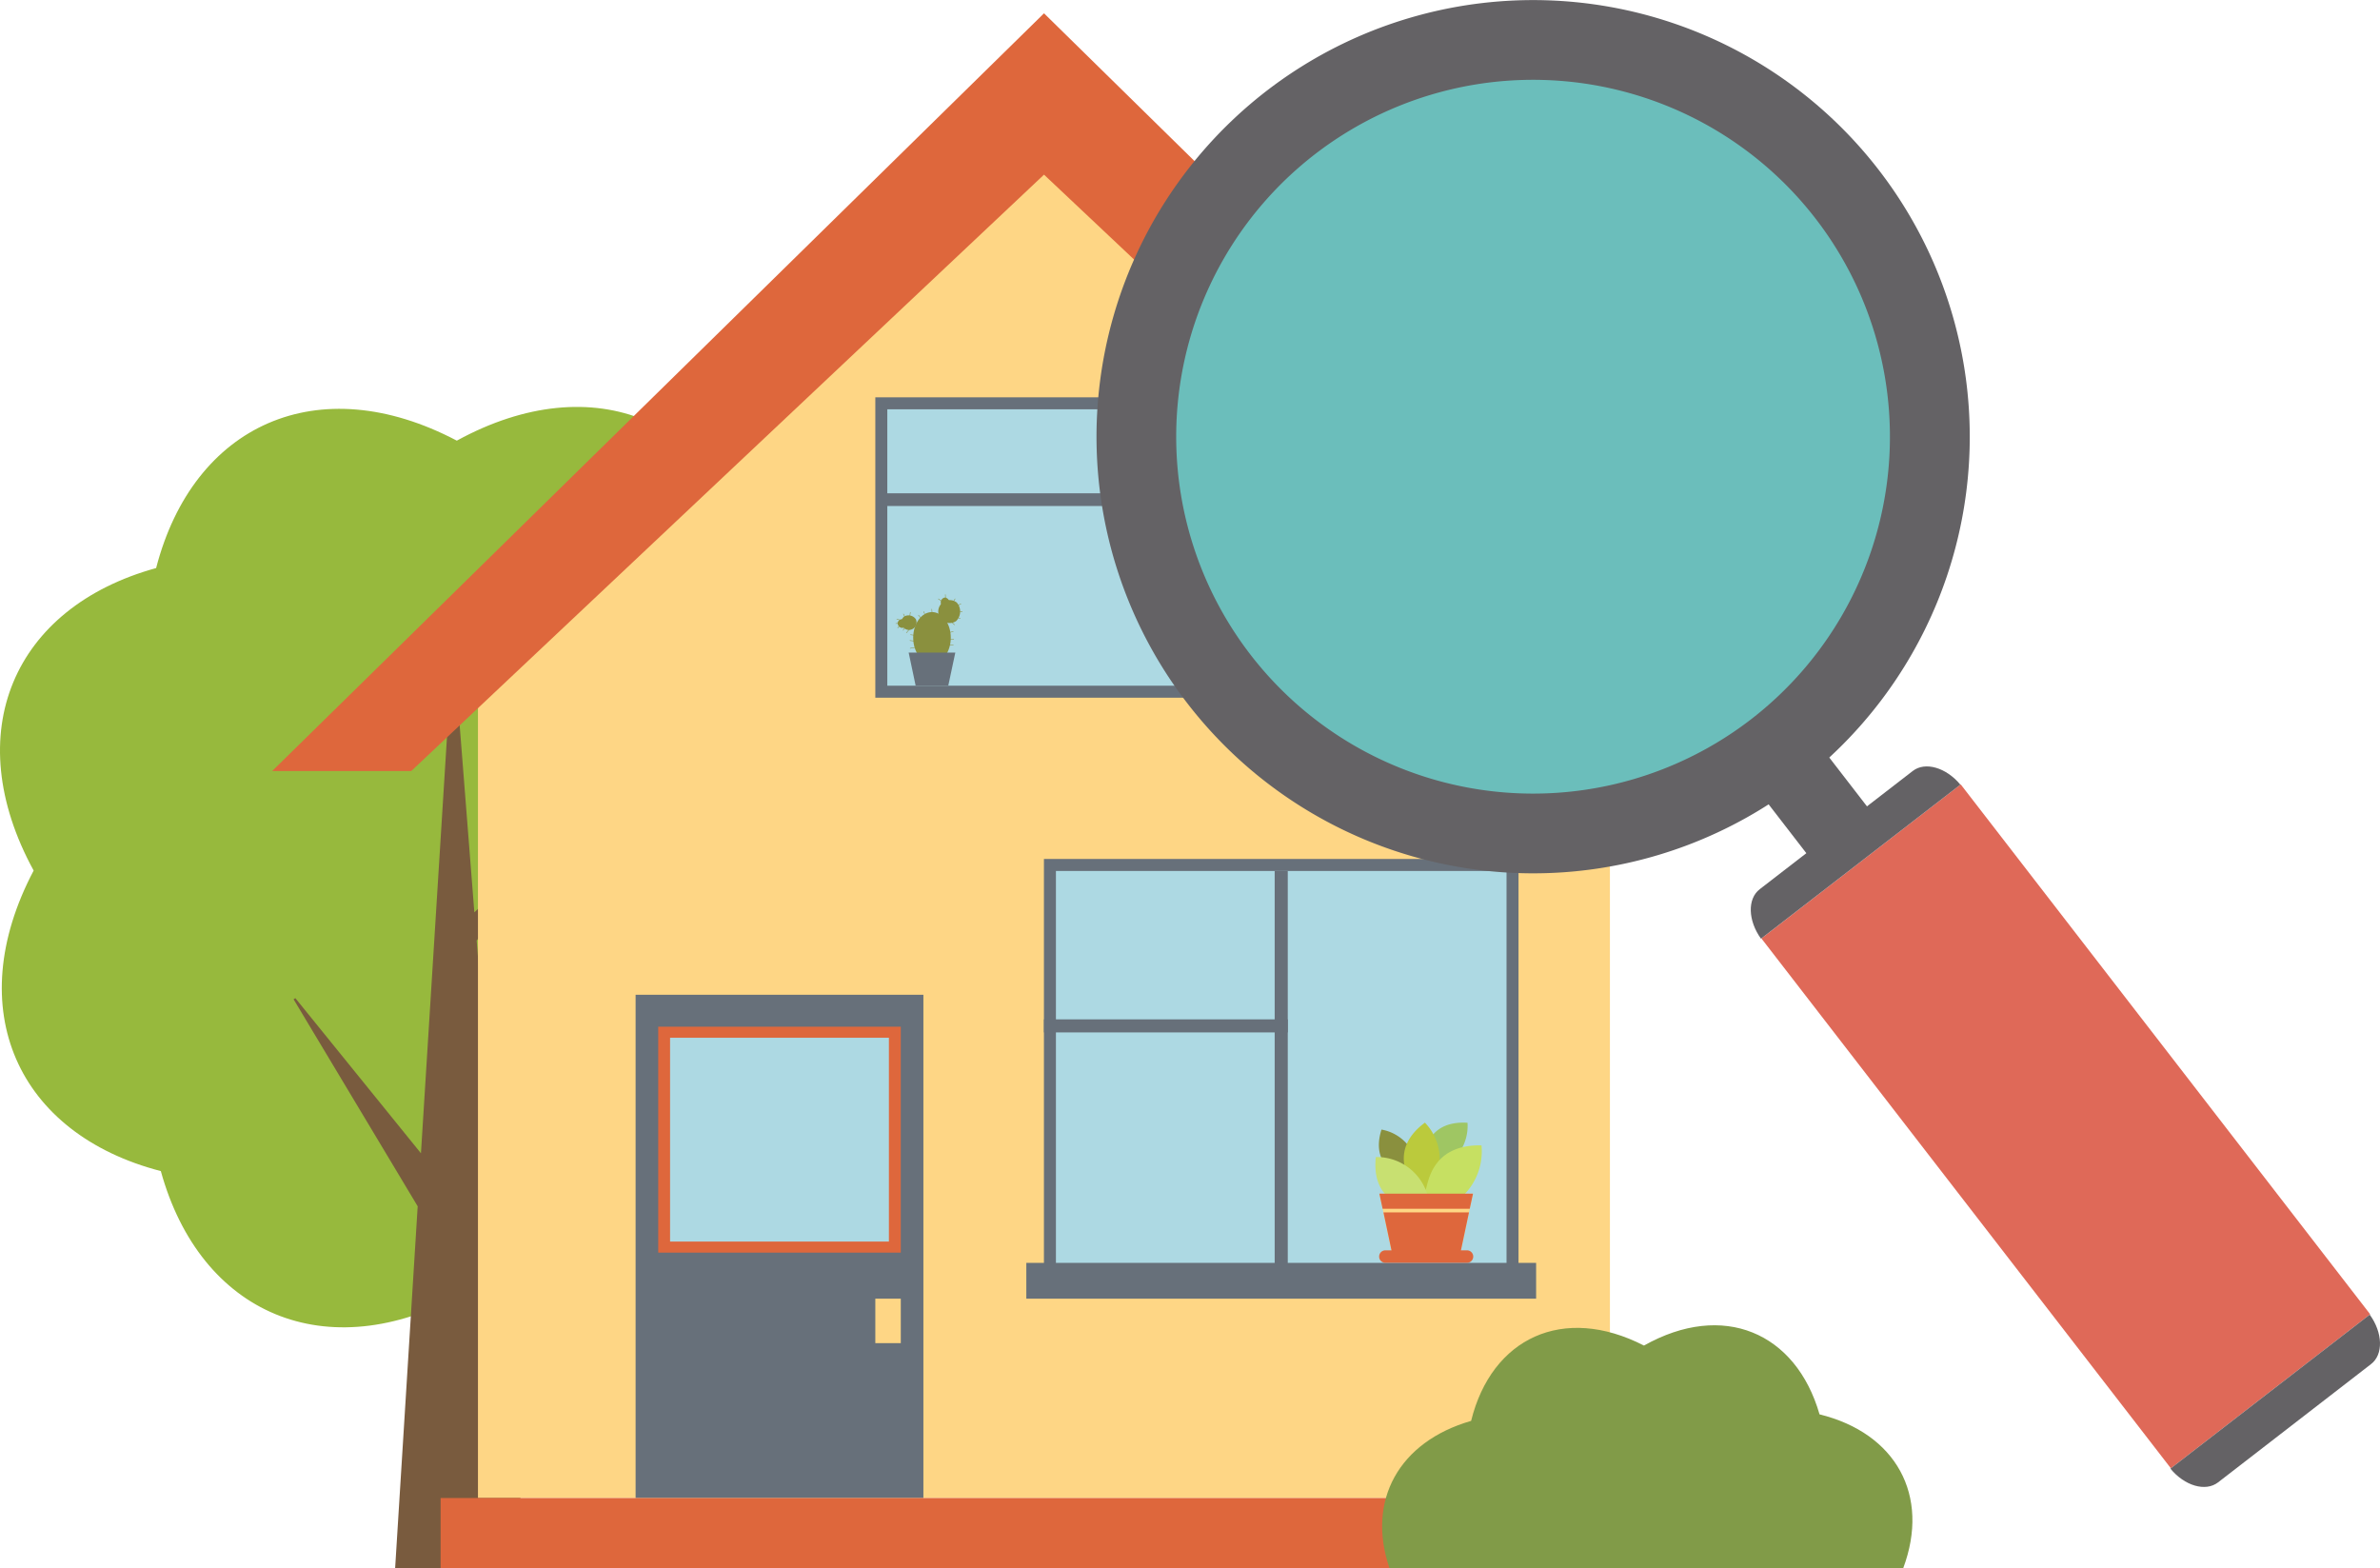 <svg xmlns="http://www.w3.org/2000/svg" width="249.116" height="164.137" viewBox="0 0 249.116 164.137">
    <defs>
        <style>
            .prefix__cls-4{fill:#fed685}.prefix__cls-5{fill:#de673c}.prefix__cls-6{fill:#67707a}.prefix__cls-7{fill:#add9e3}.prefix__cls-9{fill:#8a903e}.prefix__cls-15{fill:#646265}
        </style>
    </defs>
    <g id="prefix__Group_492" data-name="Group 492" transform="translate(-10.756 -28.992)">
        <g id="prefix__search" transform="translate(10.756 28.992)">
            <g id="prefix__Group_488" data-name="Group 488" transform="translate(0 1.391)">
                <g id="prefix__Group_478" data-name="Group 478" transform="translate(0 41.199)">
                    <path id="prefix__Path_1261" d="M155.279 151.986c7.645-14.533 1.682-27.586-13.331-31.454-4.108-14.949-17.248-20.711-31.655-12.832-14.542-7.65-27.594-1.665-31.474 13.337C63.9 125.14 58.13 138.287 66 152.7c-7.653 14.519-1.682 27.569 13.312 31.454C83.438 199.1 96.591 204.857 111 196.975c14.514 7.639 27.572 1.679 31.443-13.334 14.95-4.105 20.715-17.261 12.836-31.655z" data-name="Path 1261" transform="translate(-62.478 -104.17)" style="fill:#97b93d"/>
                    <path id="prefix__Path_1262" d="M84.126 206.716h13.692l-5.158-65.69 9.477-12.063-.1-.077-9.619 9.187-1.828-23.282-.73.024-3.032 48.475-13.145-16.234-.188.114 12.991 21.669z" data-name="Path 1262" transform="translate(-42.767 -85.17)" style="fill:#795b3e"/>
                </g>
                <g id="prefix__Group_487" data-name="Group 487" transform="translate(28.491)">
                    <g id="prefix__Group_479" data-name="Group 479" transform="translate(111.63 18.209)">
                        <path id="prefix__Rectangle_509" d="M0 0H18.822V30.549H0z" data-name="Rectangle 509" style="fill:#ffd46c"/>
                    </g>
                    <path id="prefix__Path_1263" d="M198.9 237.3H80.416v-93.708l59.069-50 59.414 50z" class="prefix__cls-4" data-name="Path 1263" transform="translate(-58.878 -81.899)"/>
                    <path id="prefix__Path_1264" d="M153.479 106.287l66.229 62.419h14.555L153.479 89.4l-80.786 79.306h14.555z" class="prefix__cls-5" data-name="Path 1264" transform="translate(-72.693 -89.398)"/>
                    <path id="prefix__Rectangle_510" d="M0 0H25.428V8.986H0z" class="prefix__cls-6" data-name="Rectangle 510" transform="translate(108.327 9.44)"/>
                    <path id="prefix__Rectangle_511" d="M0 0H30.123V52.674H0z" class="prefix__cls-6" data-name="Rectangle 511" transform="translate(38.038 102.728)"/>
                    <path id="prefix__Rectangle_512" d="M0 0H25.389V23.646H0z" class="prefix__cls-5" data-name="Rectangle 512" transform="translate(40.405 106.071)"/>
                    <g id="prefix__Group_480" data-name="Group 480" transform="translate(41.646 107.228)">
                        <path id="prefix__Rectangle_513" d="M0 0H22.905V21.332H0z" class="prefix__cls-7" data-name="Rectangle 513"/>
                    </g>
                    <path id="prefix__Rectangle_514" d="M0 0H49.674V44.244H0z" class="prefix__cls-6" data-name="Rectangle 514" transform="translate(80.778 88.514)"/>
                    <g id="prefix__Group_481" data-name="Group 481" transform="translate(82.034 89.771)">
                        <path id="prefix__Rectangle_515" d="M0 0H47.164V41.734H0z" class="prefix__cls-7" data-name="Rectangle 515"/>
                    </g>
                    <path id="prefix__Rectangle_516" d="M0 0H35.302V31.44H0z" class="prefix__cls-6" data-name="Rectangle 516" transform="translate(63.129 40.195)"/>
                    <g id="prefix__Group_482" data-name="Group 482" transform="translate(64.384 41.449)">
                        <path id="prefix__Rectangle_517" d="M0 0H32.789V28.93H0z" class="prefix__cls-7" data-name="Rectangle 517"/>
                    </g>
                    <path id="prefix__Rectangle_518" d="M0 0H53.361V3.747H0z" class="prefix__cls-6" data-name="Rectangle 518" transform="translate(78.935 130.79)"/>
                    <g id="prefix__Group_483" data-name="Group 483" transform="translate(115.472 116.112)">
                        <path id="prefix__Path_1265" d="M124.043 133.7h-9.8l1.3 6.134h7.188z" class="prefix__cls-4" data-name="Path 1265" transform="translate(-113.825 -126.264)"/>
                        <path id="prefix__Path_1266" d="M115.967 134.414c.229-.268.471-3.631 4.655-3.369a4.928 4.928 0 01-4.089 5.179c-1.096.246-.566-1.81-.566-1.81z" data-name="Path 1266" transform="translate(-110.978 -131.031)" style="fill:#9fc663"/>
                        <path id="prefix__Path_1267" d="M116.522 136.283c-.192-.268-3.2-1.247-2.022-4.992a4.618 4.618 0 013.8 4.881c-.027 1.057-1.778.111-1.778.111z" class="prefix__cls-9" data-name="Path 1267" transform="translate(-113.861 -130.565)"/>
                        <path id="prefix__Path_1268" d="M115.818 137.309c0-.4-2.24-3.467 1.556-6.278a5.545 5.545 0 01.24 7.424c-.764 1.01-1.796-1.146-1.796-1.146z" data-name="Path 1268" transform="translate(-112.189 -131.03)" style="fill:#bbca3c"/>
                        <path id="prefix__Path_1269" d="M119.205 137.806a6.482 6.482 0 002.705-5.921c-5.452-.112-5.575 4.276-5.857 4.638a5.824 5.824 0 00-.114 1.283z" data-name="Path 1269" transform="translate(-110.805 -129.506)" style="fill:#c6e062"/>
                        <path id="prefix__Path_1270" d="M116.118 137.026h3.6a5.543 5.543 0 00-5.575-4.7c-.301 2.767.89 4.05 1.975 4.7z" data-name="Path 1270" transform="translate(-114.096 -128.725)" style="fill:#c8e071"/>
                        <path id="prefix__Path_1271" d="M124.043 133.7h-9.8l.338 1.577h9.12z" class="prefix__cls-5" data-name="Path 1271" transform="translate(-113.825 -126.264)"/>
                        <path id="prefix__Path_1272" d="M122.468 138.569l.885-4.169H114.4l.883 4.169z" class="prefix__cls-5" data-name="Path 1272" transform="translate(-113.556 -125.004)"/>
                        <path id="prefix__Path_1273" d="M124.085 136.473a.653.653 0 01-.655.655h-8.54a.652.652 0 01-.653-.655.651.651 0 01.653-.65h8.54a.652.652 0 01.655.65z" class="prefix__cls-5" data-name="Path 1273" transform="translate(-113.844 -122.458)"/>
                    </g>
                    <g id="prefix__Group_486" data-name="Group 486" transform="translate(65.256 60.816)">
                        <g id="prefix__Group_484" data-name="Group 484" transform="translate(0 1.857)">
                            <path id="prefix__Path_1274" d="M97.787 112.417a.793.793 0 11-1.247-.284.929.929 0 011.247.284z" class="prefix__cls-9" data-name="Path 1274" transform="translate(-95.665 -111.658)"/>
                            <path id="prefix__Path_1275" d="M96.647 113.126a.5.5 0 01-.48-.494.456.456 0 11.48.494z" class="prefix__cls-9" data-name="Path 1275" transform="translate(-95.956 -111.47)"/>
                            <path id="prefix__Path_1276" d="M96.374 111.962l.014-.028a.03.03 0 01.033.011l.276.549a.029.029 0 010 .033.033.033 0 01-.039-.011l-.279-.547z" class="prefix__cls-9" data-name="Path 1276" transform="translate(-95.585 -111.758)"/>
                            <path id="prefix__Path_1277" d="M96.675 111.884l.025-.014c.017 0 .025.011.025.028l-.07.614c0 .011-.014.02-.025.02a.025.025 0 01-.022-.028l.067-.611z" class="prefix__cls-9" data-name="Path 1277" transform="translate(-95.166 -111.87)"/>
                            <path id="prefix__Path_1278" d="M96.139 112.172a.031.031 0 01-.014-.028c.008-.011.022-.022.033-.02l.594.173a.021.021 0 01.017.028.026.026 0 01-.033.017l-.588-.17z" class="prefix__cls-9" data-name="Path 1278" transform="translate(-96.03 -111.416)"/>
                            <path id="prefix__Path_1279" d="M96.111 112.379l-.02-.02a.025.025 0 01.022-.028l.614-.061a.023.023 0 01.025.022.02.02 0 01-.022.025l-.616.061z" class="prefix__cls-9" data-name="Path 1279" transform="translate(-96.091 -111.154)"/>
                            <path id="prefix__Path_1280" d="M96.2 112.792a.035.035 0 01-.033 0 .023.023 0 010-.033l.407-.466h.033v.033l-.4.463z" class="prefix__cls-9" data-name="Path 1280" transform="translate(-95.969 -111.119)"/>
                            <path id="prefix__Path_1281" d="M96.4 112.919h-.031c-.011-.006-.011-.02-.006-.031l.346-.516c0-.011.02-.017.025-.006l.008.033-.34.513z" class="prefix__cls-9" data-name="Path 1281" transform="translate(-95.603 -110.992)"/>
                            <path id="prefix__Path_1282" d="M96.521 112.983H96.5c-.014-.006-.014-.025 0-.036l.4-.469a.023.023 0 01.033 0 .026.026 0 010 .036l-.4.469z" class="prefix__cls-9" data-name="Path 1282" transform="translate(-95.386 -110.797)"/>
                        </g>
                        <g id="prefix__Group_485" data-name="Group 485" transform="translate(4.104)">
                            <path id="prefix__Path_1283" d="M99.79 113.574a1.2 1.2 0 11.064-1.941 1.406 1.406 0 01-.064 1.941z" class="prefix__cls-9" data-name="Path 1283" transform="translate(-97.562 -110.776)"/>
                            <path id="prefix__Path_1284" d="M98.265 112.356a.521.521 0 01-.053-1.032.522.522 0 01.053 1.032z" class="prefix__cls-9" data-name="Path 1284" transform="translate(-97.165 -110.99)"/>
                            <path id="prefix__Path_1285" d="M97.948 111.224l.02-.02a.023.023 0 01.025.025l.036.616a.022.022 0 01-.022.022c-.014.006-.028-.008-.028-.022l-.031-.616z" class="prefix__cls-9" data-name="Path 1285" transform="translate(-96.873 -111.204)"/>
                            <path id="prefix__Path_1286" d="M98.536 111.371a.025.025 0 01.031 0 .021.021 0 01.006.033l-.335.516a.031.031 0 01-.033.011.026.026 0 01-.006-.036l.332-.519z" class="prefix__cls-9" data-name="Path 1286" transform="translate(-96.434 -110.917)"/>
                            <path id="prefix__Path_1287" d="M98.9 111.551l.028.014a.023.023 0 01-.011.031l-.549.284a.042.042 0 01-.036-.011.025.025 0 01.014-.031l.549-.284z" class="prefix__cls-9" data-name="Path 1287" transform="translate(-96.181 -110.583)"/>
                            <path id="prefix__Path_1288" d="M99.011 111.892a.019.019 0 01.014.025.027.027 0 01-.025.022l-.614-.07a.03.03 0 01-.025-.028.033.033 0 01.031-.02l.614.067z" class="prefix__cls-9" data-name="Path 1288" transform="translate(-96.134 -110.098)"/>
                            <path id="prefix__Path_1289" d="M98.9 112.285a.02.02 0 010 .031c0 .011-.014.014-.028.008l-.555-.268a.027.027 0 01-.011-.033.028.028 0 01.033-.011l.552.268z" class="prefix__cls-9" data-name="Path 1289" transform="translate(-96.23 -109.761)"/>
                            <path id="prefix__Path_1290" d="M98.621 112.613c.006.011.006.025 0 .031a.026.026 0 01-.036 0l-.449-.424v-.031h.036l.449.421z" class="prefix__cls-9" data-name="Path 1290" transform="translate(-96.547 -109.442)"/>
                            <path id="prefix__Path_1291" d="M97.691 111.4a.037.037 0 010-.031h.033l.5.354a.031.031 0 01.008.033.027.027 0 01-.036.006l-.5-.354z" class="prefix__cls-9" data-name="Path 1291" transform="translate(-97.341 -110.914)"/>
                        </g>
                        <path id="prefix__Path_1292" d="M100.685 114.553c0 1.481-.881 2.68-1.966 2.68s-1.969-1.2-1.969-2.68.881-2.683 1.969-2.683 1.966 1.202 1.966 2.683z" class="prefix__cls-9" data-name="Path 1292" transform="translate(-94.912 -110.013)"/>
                        <path id="prefix__Path_1293" d="M98.054 112.779a.024.024 0 01-.025-.02.025.025 0 01.017-.028l.6-.137c.014-.006.025.006.033.02a.035.035 0 01-.025.028l-.6.134z" class="prefix__cls-9" data-name="Path 1293" transform="translate(-92.624 -108.718)"/>
                        <path id="prefix__Path_1294" d="M97.441 111.771a.019.019 0 01.02-.02.023.023 0 01.025.022l.036.616a.027.027 0 01-.025.025.022.022 0 01-.022-.022l-.033-.616z" class="prefix__cls-9" data-name="Path 1294" transform="translate(-93.676 -110.225)"/>
                        <path id="prefix__Path_1295" d="M97.136 111.871a.017.017 0 01.011-.025.021.021 0 01.031.011l.248.566a.021.021 0 01-.011.031.023.023 0 01-.028-.014l-.251-.563z" class="prefix__cls-9" data-name="Path 1295" transform="translate(-94.225 -110.061)"/>
                        <path id="prefix__Path_1296" d="M96.937 112.006l.008-.029h.032l.4.466v.033h-.035l-.4-.469z" class="prefix__cls-9" data-name="Path 1296" transform="translate(-94.577 -109.82)"/>
                        <path id="prefix__Path_1297" d="M98.059 112.913a.019.019 0 01-.017-.025.021.021 0 01.025-.022l.614.053c.014 0 .028.011.022.025a.024.024 0 01-.025.022l-.616-.053z" class="prefix__cls-9" data-name="Path 1297" transform="translate(-92.601 -108.233)"/>
                        <path id="prefix__Path_1298" d="M98.044 113.129a.019.019 0 01-.017-.025.024.024 0 01.022-.022l.616.053a.024.024 0 01.022.028c0 .014-.011.022-.028.02l-.611-.05z" class="prefix__cls-9" data-name="Path 1298" transform="translate(-92.628 -107.844)"/>
                        <path id="prefix__Path_1299" d="M97.259 113.18a.021.021 0 01.022.017.022.022 0 01-.02.028l-.605.12c-.014 0-.022-.006-.028-.02a.025.025 0 01.02-.028l.6-.117z" class="prefix__cls-9" data-name="Path 1299" transform="translate(-95.129 -107.669)"/>
                        <path id="prefix__Path_1300" d="M97.267 113a.024.024 0 01.017.025c-.006.014-.017.025-.031.022l-.608-.07a.03.03 0 01-.025-.028.026.026 0 01.031-.022l.614.073z" class="prefix__cls-9" data-name="Path 1300" transform="translate(-95.145 -108.115)"/>
                        <path id="prefix__Path_1301" d="M97.288 112.788a.021.021 0 01.014.025.025.025 0 01-.028.022l-.611-.073c-.014 0-.025-.014-.02-.025a.025.025 0 01.022-.025l.616.075z" class="prefix__cls-9" data-name="Path 1301" transform="translate(-95.104 -108.504)"/>
                        <path id="prefix__Path_1302" d="M96.58 113.391h4.882l-.734 3.449h-3.42z" class="prefix__cls-6" data-name="Path 1302" transform="translate(-95.216 -107.291)"/>
                    </g>
                    <path id="prefix__Rectangle_519" d="M0 0H1.369V41.734H0z" class="prefix__cls-6" data-name="Rectangle 519" transform="translate(104.931 89.771)"/>
                    <path id="prefix__Rectangle_520" d="M0 0H25.523V1.367H0z" class="prefix__cls-6" data-name="Rectangle 520" transform="translate(80.778 105.302)"/>
                    <path id="prefix__Rectangle_521" d="M0 0H34.071V1.33H0z" class="prefix__cls-6" data-name="Rectangle 521" transform="translate(63.744 50.241)"/>
                    <path id="prefix__Rectangle_522" d="M0 0H126.304V7.344H0z" class="prefix__cls-5" data-name="Rectangle 522" transform="translate(17.629 155.402)"/>
                    <path id="prefix__Rectangle_523" d="M0 0H2.666V4.654H0z" class="prefix__cls-4" data-name="Rectangle 523" transform="translate(63.129 134.537)"/>
                </g>
                <path id="prefix__Path_1303" d="M168.893 164.059c2.839-7.617-.759-14.132-8.76-16.1-2.479-8.6-10.113-11.85-18.377-7.2-8.448-4.331-15.947-.8-18.092 7.885-7.564 2.178-10.966 8.345-8.543 15.417z" data-name="Path 1303" transform="translate(30.319 -1.315)" style="fill:#819b48"/>
            </g>
            <g id="prefix__Group_491" data-name="Group 491" transform="translate(114.766)">
                <g id="prefix__Group_489" data-name="Group 489" transform="translate(69.601 82.101)">
                    <path id="prefix__Rectangle_524" d="M0 0H26.366V70.091H0z" data-name="Rectangle 524" transform="rotate(-37.696 23.614 8.061)" style="fill:#df6958"/>
                </g>
                <path id="prefix__Rectangle_525" d="M0 0H8.019V25.089H0z" class="prefix__cls-15" data-name="Rectangle 525" transform="rotate(-37.68 136.13 -53.357)"/>
                <path id="prefix__Path_1304" d="M150.124 119.572c-1.484-1.791-3.679-2.443-4.984-1.434l-16.017 12.375c-1.311 1.007-1.233 3.288.131 5.182z" class="prefix__cls-15" data-name="Path 1304" transform="translate(-59.696 -37.444)"/>
                <path id="prefix__Path_1305" d="M143.934 154.356c1.478 1.8 3.673 2.449 4.984 1.439l16.009-12.377c1.314-1 1.241-3.294-.131-5.182z" class="prefix__cls-15" data-name="Path 1305" transform="translate(-31.52 -.638)"/>
                <g id="prefix__Group_490" data-name="Group 490">
                    <path id="prefix__Path_1306" d="M185.5 106.672a45.7 45.7 0 10-8.225 64.1 45.69 45.69 0 008.225-64.1z" class="prefix__cls-15" data-name="Path 1306" transform="translate(-103.627 -88.9)"/>
                </g>
                <path id="prefix__Path_1307" d="M173.541 106.421a37.355 37.355 0 10-6.716 52.385 37.363 37.363 0 006.716-52.385z" data-name="Path 1307" transform="translate(-98.274 -83.545)" style="fill:#6bbebb"/>
            </g>
        </g>
    </g>
</svg>
